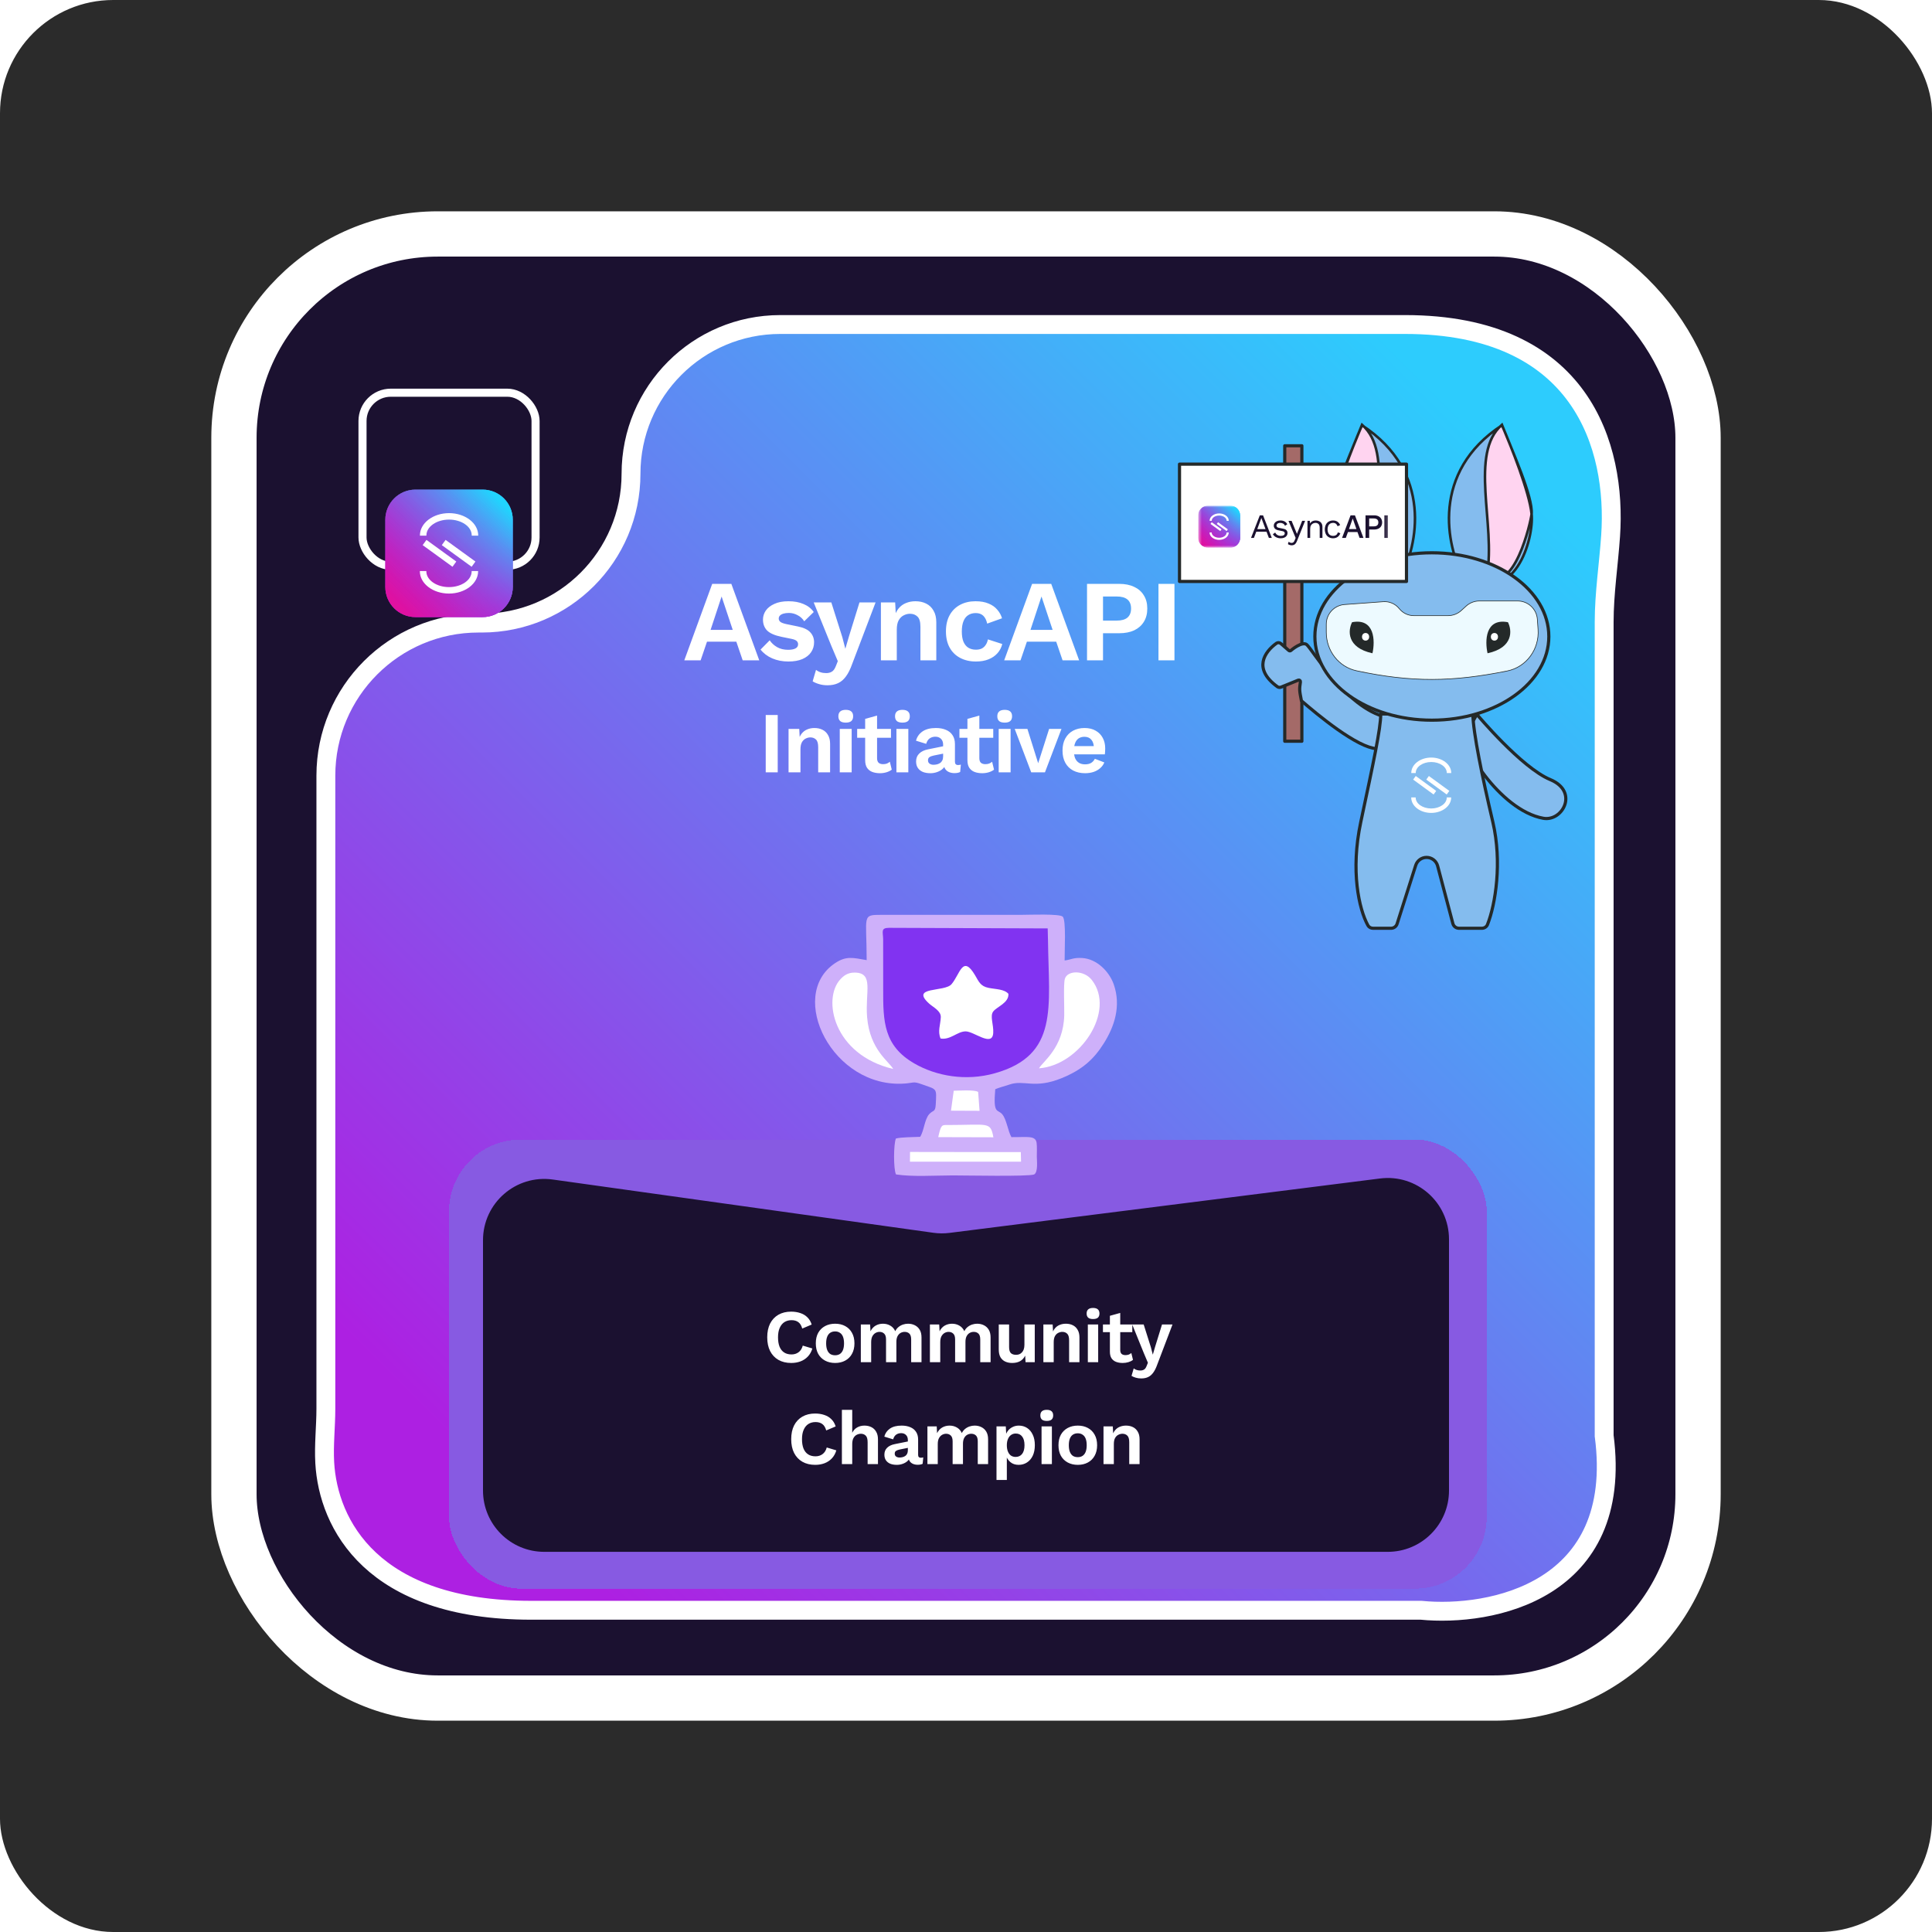 <svg width="512" height="512" viewBox="0 0 512 512" fill="none" xmlns="http://www.w3.org/2000/svg">
<rect width="512" height="512" rx="30" fill="#2B2B2B"/>
<path d="M158 411V405L163.5 408L158 411Z" stroke="black"/>
<path d="M157.573 405.067L157.5 411.067L152.037 408L157.573 405.067Z" stroke="black"/>
<path d="M157.927 411.005L158.074 405.007L163.499 408.14L157.927 411.005Z" stroke="black"/>
<rect x="62" y="62" width="388" height="388" rx="54" fill="#1B1130" stroke="white" stroke-width="12"/>
<path d="M140.779 426.737C98.526 426.737 86.981 403.853 86.061 387.657C85.79 382.875 86.358 378.083 86.358 373.294V205.56C86.358 183.229 104.46 165.127 126.791 165.127H127.661C149.511 165.127 167.224 147.414 167.224 125.563C167.224 103.713 184.937 86 206.787 86H372.339C419.251 86 428.444 118.479 426.829 142.005C426.305 149.63 425.12 157.223 425.12 164.866V380.488C430.54 421.831 395.032 428.547 376.601 426.737H140.779Z" fill="url(#paint0_linear_3854_401)" stroke="white" stroke-width="5"/>
<g filter="url(#filter0_d_3854_401)">
<rect x="119" y="277" width="275" height="119" rx="19" fill="#875AE2" shape-rendering="crispEdges"/>
<path d="M128 303.669C128 293.806 136.721 286.22 146.489 287.587L247.359 301.7C248.78 301.899 250.221 301.909 251.645 301.729L365.725 287.31C375.424 286.084 384 293.644 384 303.42V370.015C384 378.984 376.73 386.254 367.761 386.254H144.239C135.27 386.254 128 378.984 128 370.015V303.669Z" fill="#1B1130"/>
<path d="M215.284 332.36C215.031 333.213 214.631 333.927 214.084 334.5C213.538 335.073 212.891 335.5 212.144 335.78C211.398 336.06 210.578 336.2 209.684 336.2C208.378 336.2 207.244 335.927 206.284 335.38C205.338 334.833 204.604 334.053 204.084 333.04C203.578 332.027 203.324 330.813 203.324 329.4C203.324 327.987 203.578 326.773 204.084 325.76C204.604 324.747 205.338 323.967 206.284 323.42C207.244 322.873 208.364 322.6 209.644 322.6C210.551 322.6 211.371 322.727 212.104 322.98C212.838 323.22 213.458 323.593 213.964 324.1C214.484 324.607 214.864 325.247 215.104 326.02L212.604 327.08C212.378 326.28 212.031 325.713 211.564 325.38C211.098 325.033 210.498 324.86 209.764 324.86C209.044 324.86 208.411 325.033 207.864 325.38C207.331 325.727 206.918 326.24 206.624 326.92C206.331 327.587 206.184 328.413 206.184 329.4C206.184 330.373 206.318 331.2 206.584 331.88C206.864 332.56 207.271 333.073 207.804 333.42C208.338 333.767 208.991 333.94 209.764 333.94C210.484 333.94 211.104 333.747 211.624 333.36C212.158 332.973 212.531 332.387 212.744 331.6L215.284 332.36ZM221.317 325.8C222.33 325.8 223.217 326.007 223.977 326.42C224.75 326.833 225.35 327.427 225.777 328.2C226.217 328.973 226.437 329.907 226.437 331C226.437 332.08 226.217 333.013 225.777 333.8C225.35 334.573 224.75 335.167 223.977 335.58C223.217 335.993 222.33 336.2 221.317 336.2C220.317 336.2 219.43 335.993 218.657 335.58C217.883 335.167 217.277 334.573 216.837 333.8C216.41 333.013 216.197 332.08 216.197 331C216.197 329.907 216.41 328.973 216.837 328.2C217.277 327.427 217.883 326.833 218.657 326.42C219.43 326.007 220.317 325.8 221.317 325.8ZM221.317 327.84C220.81 327.84 220.377 327.96 220.017 328.2C219.67 328.427 219.403 328.773 219.217 329.24C219.03 329.707 218.937 330.293 218.937 331C218.937 331.707 219.03 332.293 219.217 332.76C219.403 333.227 219.67 333.58 220.017 333.82C220.377 334.047 220.81 334.16 221.317 334.16C221.81 334.16 222.23 334.047 222.577 333.82C222.937 333.58 223.21 333.227 223.397 332.76C223.583 332.293 223.677 331.707 223.677 331C223.677 330.293 223.583 329.707 223.397 329.24C223.21 328.773 222.937 328.427 222.577 328.2C222.23 327.96 221.81 327.84 221.317 327.84ZM228.129 336V326H230.589L230.689 327.8C231.023 327.133 231.476 326.633 232.049 326.3C232.636 325.967 233.283 325.8 233.989 325.8C234.709 325.8 235.356 325.967 235.929 326.3C236.516 326.633 236.956 327.127 237.249 327.78C237.463 327.34 237.749 326.973 238.109 326.68C238.469 326.387 238.869 326.167 239.309 326.02C239.749 325.873 240.196 325.8 240.649 325.8C241.303 325.8 241.896 325.933 242.429 326.2C242.976 326.467 243.409 326.867 243.729 327.4C244.049 327.933 244.209 328.613 244.209 329.44V336H241.469V329.98C241.469 329.247 241.309 328.727 240.989 328.42C240.669 328.113 240.256 327.96 239.749 327.96C239.349 327.96 238.976 328.06 238.629 328.26C238.296 328.46 238.029 328.76 237.829 329.16C237.643 329.547 237.549 330.033 237.549 330.62V336H234.809V329.98C234.809 329.247 234.643 328.727 234.309 328.42C233.989 328.113 233.576 327.96 233.069 327.96C232.723 327.96 232.376 328.053 232.029 328.24C231.696 328.427 231.416 328.72 231.189 329.12C230.976 329.52 230.869 330.047 230.869 330.7V336H228.129ZM246.436 336V326H248.896L248.996 327.8C249.329 327.133 249.782 326.633 250.356 326.3C250.942 325.967 251.589 325.8 252.296 325.8C253.016 325.8 253.662 325.967 254.236 326.3C254.822 326.633 255.262 327.127 255.556 327.78C255.769 327.34 256.056 326.973 256.416 326.68C256.776 326.387 257.176 326.167 257.616 326.02C258.056 325.873 258.502 325.8 258.956 325.8C259.609 325.8 260.202 325.933 260.736 326.2C261.282 326.467 261.716 326.867 262.036 327.4C262.356 327.933 262.516 328.613 262.516 329.44V336H259.776V329.98C259.776 329.247 259.616 328.727 259.296 328.42C258.976 328.113 258.562 327.96 258.056 327.96C257.656 327.96 257.282 328.06 256.936 328.26C256.602 328.46 256.336 328.76 256.136 329.16C255.949 329.547 255.856 330.033 255.856 330.62V336H253.116V329.98C253.116 329.247 252.949 328.727 252.616 328.42C252.296 328.113 251.882 327.96 251.376 327.96C251.029 327.96 250.682 328.053 250.336 328.24C250.002 328.427 249.722 328.72 249.496 329.12C249.282 329.52 249.176 330.047 249.176 330.7V336H246.436ZM268.222 336.2C267.555 336.2 266.955 336.08 266.422 335.84C265.889 335.6 265.462 335.22 265.142 334.7C264.835 334.167 264.682 333.48 264.682 332.64V326H267.422V331.98C267.422 332.753 267.582 333.293 267.902 333.6C268.222 333.893 268.682 334.04 269.282 334.04C269.562 334.04 269.835 333.993 270.102 333.9C270.369 333.793 270.602 333.633 270.802 333.42C271.015 333.207 271.182 332.933 271.302 332.6C271.422 332.253 271.482 331.847 271.482 331.38V326H274.222V336H271.782L271.682 334.26C271.349 334.927 270.889 335.42 270.302 335.74C269.729 336.047 269.035 336.2 268.222 336.2ZM276.505 336V326H278.965L279.125 329L278.785 328.68C278.945 328.027 279.199 327.487 279.545 327.06C279.892 326.633 280.312 326.32 280.805 326.12C281.312 325.907 281.865 325.8 282.465 325.8C283.159 325.8 283.772 325.933 284.305 326.2C284.852 326.467 285.279 326.873 285.585 327.42C285.905 327.953 286.065 328.627 286.065 329.44V336H283.325V330.22C283.325 329.367 283.159 328.78 282.825 328.46C282.492 328.127 282.059 327.96 281.525 327.96C281.152 327.96 280.785 328.053 280.425 328.24C280.079 328.413 279.792 328.7 279.565 329.1C279.352 329.5 279.245 330.033 279.245 330.7V336H276.505ZM289.668 324.56C289.095 324.56 288.668 324.44 288.388 324.2C288.108 323.947 287.968 323.58 287.968 323.1C287.968 322.607 288.108 322.24 288.388 322C288.668 321.747 289.095 321.62 289.668 321.62C290.241 321.62 290.668 321.747 290.948 322C291.228 322.24 291.368 322.607 291.368 323.1C291.368 323.58 291.228 323.947 290.948 324.2C290.668 324.44 290.241 324.56 289.668 324.56ZM291.028 326V336H288.288V326H291.028ZM296.873 322.94V332.74C296.873 333.22 296.993 333.573 297.233 333.8C297.486 334.013 297.826 334.12 298.253 334.12C298.586 334.12 298.879 334.073 299.133 333.98C299.386 333.873 299.613 333.733 299.813 333.56L300.253 335.38C299.933 335.633 299.533 335.833 299.053 335.98C298.573 336.127 298.066 336.2 297.533 336.2C296.866 336.2 296.273 336.1 295.753 335.9C295.246 335.7 294.846 335.38 294.553 334.94C294.273 334.5 294.133 333.913 294.133 333.18V323.7L296.873 322.94ZM300.073 326V328.04H292.293V326H300.073ZM310.726 326L306.686 336.62C306.366 337.527 306.006 338.247 305.606 338.78C305.22 339.313 304.766 339.7 304.246 339.94C303.74 340.18 303.133 340.3 302.426 340.3C301.906 340.3 301.426 340.233 300.986 340.1C300.56 339.98 300.186 339.82 299.866 339.62L300.446 337.64C300.7 337.84 300.966 337.98 301.246 338.06C301.526 338.153 301.846 338.2 302.206 338.2C302.58 338.2 302.9 338.12 303.166 337.96C303.446 337.8 303.68 337.48 303.866 337L304.206 336.14L303.106 333.54L300.046 326H303.086L304.986 332L305.506 334L306.126 331.88L307.946 326H310.726ZM221.638 359.36C221.384 360.213 220.984 360.927 220.438 361.5C219.891 362.073 219.244 362.5 218.498 362.78C217.751 363.06 216.931 363.2 216.038 363.2C214.731 363.2 213.598 362.927 212.638 362.38C211.691 361.833 210.958 361.053 210.438 360.04C209.931 359.027 209.678 357.813 209.678 356.4C209.678 354.987 209.931 353.773 210.438 352.76C210.958 351.747 211.691 350.967 212.638 350.42C213.598 349.873 214.718 349.6 215.998 349.6C216.904 349.6 217.724 349.727 218.458 349.98C219.191 350.22 219.811 350.593 220.318 351.1C220.838 351.607 221.218 352.247 221.458 353.02L218.958 354.08C218.731 353.28 218.384 352.713 217.918 352.38C217.451 352.033 216.851 351.86 216.118 351.86C215.398 351.86 214.764 352.033 214.218 352.38C213.684 352.727 213.271 353.24 212.978 353.92C212.684 354.587 212.538 355.413 212.538 356.4C212.538 357.373 212.671 358.2 212.938 358.88C213.218 359.56 213.624 360.073 214.158 360.42C214.691 360.767 215.344 360.94 216.118 360.94C216.838 360.94 217.458 360.747 217.978 360.36C218.511 359.973 218.884 359.387 219.098 358.6L221.638 359.36ZM223.11 363V348.62H225.85V354.7C226.17 354.06 226.61 353.587 227.17 353.28C227.73 352.96 228.363 352.8 229.07 352.8C229.763 352.8 230.377 352.933 230.91 353.2C231.457 353.467 231.883 353.873 232.19 354.42C232.51 354.953 232.67 355.627 232.67 356.44V363H229.93V357.24C229.93 356.373 229.763 355.78 229.43 355.46C229.097 355.127 228.67 354.96 228.15 354.96C227.763 354.96 227.39 355.053 227.03 355.24C226.683 355.413 226.397 355.707 226.17 356.12C225.957 356.52 225.85 357.053 225.85 357.72V363H223.11ZM240.593 356.62C240.593 356.047 240.426 355.6 240.093 355.28C239.773 354.96 239.346 354.8 238.813 354.8C238.319 354.8 237.886 354.927 237.513 355.18C237.139 355.433 236.866 355.853 236.693 356.44L234.353 355.72C234.579 354.84 235.073 354.133 235.833 353.6C236.606 353.067 237.639 352.8 238.933 352.8C239.813 352.8 240.579 352.94 241.233 353.22C241.886 353.487 242.393 353.893 242.753 354.44C243.126 354.987 243.313 355.673 243.313 356.5V360.56C243.313 361.067 243.553 361.32 244.033 361.32C244.259 361.32 244.473 361.287 244.673 361.22L244.513 362.92C244.166 363.093 243.733 363.18 243.213 363.18C242.746 363.18 242.326 363.1 241.953 362.94C241.579 362.78 241.286 362.54 241.073 362.22C240.859 361.887 240.753 361.473 240.753 360.98V360.9L241.233 360.82C241.153 361.327 240.933 361.76 240.573 362.12C240.213 362.467 239.773 362.733 239.253 362.92C238.746 363.107 238.219 363.2 237.673 363.2C236.993 363.2 236.406 363.1 235.913 362.9C235.419 362.687 235.039 362.38 234.773 361.98C234.506 361.58 234.373 361.087 234.373 360.5C234.373 359.753 234.613 359.147 235.093 358.68C235.573 358.2 236.259 357.873 237.153 357.7L240.913 356.94L240.893 358.64L238.493 359.12C238.039 359.213 237.693 359.34 237.453 359.5C237.226 359.647 237.113 359.893 237.113 360.24C237.113 360.573 237.233 360.827 237.473 361C237.726 361.173 238.026 361.26 238.373 361.26C238.653 361.26 238.926 361.227 239.193 361.16C239.459 361.093 239.699 360.987 239.913 360.84C240.126 360.693 240.293 360.493 240.413 360.24C240.533 359.987 240.593 359.68 240.593 359.32V356.62ZM245.777 363V353H248.237L248.337 354.8C248.67 354.133 249.124 353.633 249.697 353.3C250.284 352.967 250.93 352.8 251.637 352.8C252.357 352.8 253.004 352.967 253.577 353.3C254.164 353.633 254.604 354.127 254.897 354.78C255.11 354.34 255.397 353.973 255.757 353.68C256.117 353.387 256.517 353.167 256.957 353.02C257.397 352.873 257.844 352.8 258.297 352.8C258.95 352.8 259.544 352.933 260.077 353.2C260.624 353.467 261.057 353.867 261.377 354.4C261.697 354.933 261.857 355.613 261.857 356.44V363H259.117V356.98C259.117 356.247 258.957 355.727 258.637 355.42C258.317 355.113 257.904 354.96 257.397 354.96C256.997 354.96 256.624 355.06 256.277 355.26C255.944 355.46 255.677 355.76 255.477 356.16C255.29 356.547 255.197 357.033 255.197 357.62V363H252.457V356.98C252.457 356.247 252.29 355.727 251.957 355.42C251.637 355.113 251.224 354.96 250.717 354.96C250.37 354.96 250.024 355.053 249.677 355.24C249.344 355.427 249.064 355.72 248.837 356.12C248.624 356.52 248.517 357.047 248.517 357.7V363H245.777ZM264.083 367.2V353H266.543L266.723 356.18L266.383 355.82C266.503 355.233 266.723 354.713 267.043 354.26C267.377 353.807 267.797 353.453 268.303 353.2C268.81 352.933 269.377 352.8 270.003 352.8C270.817 352.8 271.543 353.007 272.183 353.42C272.823 353.833 273.323 354.427 273.683 355.2C274.057 355.96 274.243 356.887 274.243 357.98C274.243 359.073 274.057 360.013 273.683 360.8C273.31 361.573 272.797 362.167 272.143 362.58C271.503 362.993 270.77 363.2 269.943 363.2C269.063 363.2 268.33 362.953 267.743 362.46C267.17 361.967 266.777 361.347 266.563 360.6L266.823 360.18V367.2H264.083ZM269.143 361.1C269.877 361.1 270.45 360.84 270.863 360.32C271.29 359.787 271.503 359.013 271.503 358C271.503 356.987 271.297 356.22 270.883 355.7C270.483 355.167 269.917 354.9 269.183 354.9C268.717 354.9 268.303 355.027 267.943 355.28C267.597 355.52 267.323 355.873 267.123 356.34C266.923 356.793 266.823 357.347 266.823 358C266.823 358.64 266.917 359.193 267.103 359.66C267.29 360.127 267.557 360.487 267.903 360.74C268.263 360.98 268.677 361.1 269.143 361.1ZM277.402 351.56C276.829 351.56 276.402 351.44 276.122 351.2C275.842 350.947 275.702 350.58 275.702 350.1C275.702 349.607 275.842 349.24 276.122 349C276.402 348.747 276.829 348.62 277.402 348.62C277.976 348.62 278.402 348.747 278.682 349C278.962 349.24 279.102 349.607 279.102 350.1C279.102 350.58 278.962 350.947 278.682 351.2C278.402 351.44 277.976 351.56 277.402 351.56ZM278.762 353V363H276.022V353H278.762ZM285.627 352.8C286.64 352.8 287.527 353.007 288.287 353.42C289.06 353.833 289.66 354.427 290.087 355.2C290.527 355.973 290.747 356.907 290.747 358C290.747 359.08 290.527 360.013 290.087 360.8C289.66 361.573 289.06 362.167 288.287 362.58C287.527 362.993 286.64 363.2 285.627 363.2C284.627 363.2 283.74 362.993 282.967 362.58C282.194 362.167 281.587 361.573 281.147 360.8C280.72 360.013 280.507 359.08 280.507 358C280.507 356.907 280.72 355.973 281.147 355.2C281.587 354.427 282.194 353.833 282.967 353.42C283.74 353.007 284.627 352.8 285.627 352.8ZM285.627 354.84C285.12 354.84 284.687 354.96 284.327 355.2C283.98 355.427 283.714 355.773 283.527 356.24C283.34 356.707 283.247 357.293 283.247 358C283.247 358.707 283.34 359.293 283.527 359.76C283.714 360.227 283.98 360.58 284.327 360.82C284.687 361.047 285.12 361.16 285.627 361.16C286.12 361.16 286.54 361.047 286.887 360.82C287.247 360.58 287.52 360.227 287.707 359.76C287.894 359.293 287.987 358.707 287.987 358C287.987 357.293 287.894 356.707 287.707 356.24C287.52 355.773 287.247 355.427 286.887 355.2C286.54 354.96 286.12 354.84 285.627 354.84ZM292.44 363V353H294.9L295.06 356L294.72 355.68C294.88 355.027 295.133 354.487 295.48 354.06C295.826 353.633 296.246 353.32 296.74 353.12C297.246 352.907 297.8 352.8 298.4 352.8C299.093 352.8 299.706 352.933 300.24 353.2C300.786 353.467 301.213 353.873 301.52 354.42C301.84 354.953 302 355.627 302 356.44V363H299.26V357.22C299.26 356.367 299.093 355.78 298.76 355.46C298.426 355.127 297.993 354.96 297.46 354.96C297.086 354.96 296.72 355.053 296.36 355.24C296.013 355.413 295.726 355.7 295.5 356.1C295.286 356.5 295.18 357.033 295.18 357.7V363H292.44Z" fill="white"/>
</g>
<rect x="96.07" y="104.07" width="45.86" height="45.86" rx="7.491" stroke="white" stroke-width="2.14"/>
<g filter="url(#filter1_d_3854_401)">
<path d="M127.9 110.111H110.1C105.688 110.111 102.111 113.688 102.111 118.1V135.9C102.111 140.312 105.688 143.889 110.1 143.889H127.9C132.312 143.889 135.889 140.312 135.889 135.9V118.1C135.889 113.688 132.312 110.111 127.9 110.111Z" fill="url(#paint1_linear_3854_401)"/>
<path d="M127.9 110.111H110.1C105.688 110.111 102.111 113.688 102.111 118.1V135.9C102.111 140.312 105.688 143.889 110.1 143.889H127.9C132.312 143.889 135.889 140.312 135.889 135.9V118.1C135.889 113.688 132.312 110.111 127.9 110.111Z" fill="url(#paint2_linear_3854_401)"/>
<path d="M127.9 110.111H110.1C105.688 110.111 102.111 113.688 102.111 118.1V135.9C102.111 140.312 105.688 143.889 110.1 143.889H127.9C132.312 143.889 135.889 140.312 135.889 135.9V118.1C135.889 113.688 132.312 110.111 127.9 110.111Z" fill="url(#paint3_linear_3854_401)"/>
<path d="M127.9 110.111H110.1C105.688 110.111 102.111 113.688 102.111 118.1V135.9C102.111 140.312 105.688 143.889 110.1 143.889H127.9C132.312 143.889 135.889 140.312 135.889 135.9V118.1C135.889 113.688 132.312 110.111 127.9 110.111Z" fill="url(#paint4_linear_3854_401)"/>
<path d="M113.016 123.432L112.011 124.818L119.862 130.516L119.916 130.556L120.922 129.17L113.07 123.471L113.016 123.432Z" fill="white"/>
<path d="M118.141 123.471L118.087 123.432L117.082 124.818L124.934 130.516L124.988 130.556L125.993 129.17L118.141 123.471Z" fill="white"/>
<path d="M119.004 116.341C114.747 116.341 111.285 118.987 111.285 122.238V122.305H113.001V122.238C113.001 119.931 115.698 118.053 119.009 118.053C122.319 118.053 125.016 119.931 125.016 122.238V122.305H126.733V122.238C126.723 118.987 123.261 116.341 119.004 116.341Z" fill="white"/>
<path d="M124.999 131.758C124.999 134.066 122.302 135.944 118.989 135.944C115.676 135.944 112.982 134.066 112.982 131.758V131.692H111.265V131.758C111.265 135.01 114.728 137.656 118.984 137.656C123.241 137.656 126.704 135.01 126.704 131.758V131.692H124.987L124.999 131.758Z" fill="white"/>
</g>
<rect x="340.471" y="118.133" width="4.537" height="78.3" fill="#A46A68" stroke="#242929" stroke-width="0.84" stroke-linejoin="round"/>
<path d="M408.994 216.854C397.256 214.754 386.213 196.306 388.559 194.165L391.393 189.328C391.393 189.328 403.201 203.442 410.829 206.599C418.458 209.757 414.122 217.771 408.994 216.854Z" fill="#84BCEE" stroke="#242929" stroke-width="0.84" stroke-linejoin="round"/>
<path d="M342.11 172.383L342.111 172.382L342.116 172.377L342.14 172.356C342.162 172.338 342.194 172.31 342.236 172.275C342.32 172.205 342.443 172.105 342.596 171.988C342.902 171.754 343.323 171.457 343.788 171.197C344.256 170.934 344.747 170.722 345.197 170.639C345.645 170.557 346.002 170.611 346.271 170.81C346.328 170.853 346.432 170.955 346.592 171.144C346.745 171.325 346.931 171.562 347.149 171.851C347.446 172.245 347.794 172.723 348.193 173.27C348.381 173.529 348.581 173.803 348.792 174.09C350.102 175.879 351.822 178.174 353.843 180.47C355.863 182.765 358.192 185.07 360.724 186.877C363.088 188.562 365.648 189.828 368.315 190.227L364.747 198.399C363.55 198.326 362.018 197.783 360.292 196.91C358.446 195.977 356.429 194.692 354.449 193.296C350.563 190.557 346.851 187.411 344.89 185.709C344.612 184.279 344.476 183.557 344.44 182.938C344.404 182.312 344.469 181.785 344.622 180.697C344.643 180.549 344.583 180.4 344.465 180.308C344.346 180.215 344.188 180.193 344.048 180.249L339.515 182.091C339.178 182.228 338.799 182.186 338.519 181.982C335.155 179.536 334.402 177.217 334.756 175.299C335.12 173.326 336.677 171.616 338.268 170.479C338.618 170.229 339.114 170.264 339.474 170.577L341.555 172.386C341.714 172.525 341.952 172.524 342.11 172.383Z" fill="#84BCEE" stroke="#242929" stroke-width="0.84" stroke-linejoin="round"/>
<path d="M360.615 217.876C364.012 201.893 365.889 193.169 365.917 189.207H390.321C390.405 194.227 392.829 205.926 395.623 217.876C398.103 228.487 396.323 239.689 394.194 245.027C393.954 245.629 393.358 246 392.71 246H386.65C385.887 246 385.22 245.487 385.025 244.75L380.987 229.474C380.636 228.146 379.434 227.221 378.06 227.221C376.742 227.221 375.575 228.074 375.176 229.33L370.244 244.829C370.023 245.527 369.375 246 368.643 246H363.87C363.308 246 362.778 245.724 362.507 245.232C360.131 240.914 357.87 230.789 360.615 217.876Z" fill="#84BCEE" stroke="#242929" stroke-width="0.84" stroke-linejoin="round"/>
<path d="M398.044 112.7C379.092 125.125 383.335 144.732 387.826 152.983C401.412 161.015 406.546 142.798 405.889 136.206C405.317 130.461 400.421 118.142 398.044 112.7Z" fill="#84BCEE"/>
<path d="M398.02 112.572C389.289 120.105 396.424 139.223 394.072 152.248C401.153 157.938 405.693 138.365 405.889 136.206C406.294 131.737 400.799 119.533 398.02 112.572Z" fill="#FFD4F0"/>
<path d="M405.889 136.206C406.546 142.798 401.412 161.015 387.826 152.983C383.335 144.732 379.092 125.125 398.044 112.7C400.421 118.142 405.317 130.461 405.889 136.206ZM405.889 136.206C405.693 138.365 401.153 157.938 394.072 152.248C396.424 139.223 389.289 120.105 398.02 112.572C400.799 119.533 406.294 131.737 405.889 136.206Z" stroke="#242929" stroke-width="0.681"/>
<path d="M360.935 112.7C379.888 125.125 375.644 144.732 371.153 152.983C357.568 161.015 352.434 142.798 353.091 136.206C353.663 130.461 358.559 118.142 360.935 112.7Z" fill="#84BCEE"/>
<path d="M360.96 112.572C369.69 120.105 362.556 139.223 364.908 152.248C357.827 157.938 353.286 138.365 353.091 136.206C352.686 131.737 358.181 119.533 360.96 112.572Z" fill="#FFD4F0"/>
<path d="M353.091 136.206C352.434 142.798 357.568 161.015 371.153 152.983C375.644 144.732 379.888 125.125 360.935 112.7C358.559 118.142 353.663 130.461 353.091 136.206ZM353.091 136.206C353.286 138.365 357.827 157.938 364.908 152.248C362.556 139.223 369.69 120.105 360.96 112.572C358.181 119.533 352.686 131.737 353.091 136.206Z" stroke="#242929" stroke-width="0.681"/>
<ellipse cx="379.456" cy="168.674" rx="31.001" ry="22.18" fill="#84BCEE" stroke="#242929" stroke-width="0.84"/>
<path d="M351.479 165.419C351.479 162.681 353.593 160.407 356.324 160.207L366.594 159.455C368.221 159.336 369.802 160.025 370.822 161.299C371.762 162.473 373.184 163.156 374.688 163.156H383.732C385.036 163.156 386.292 162.669 387.255 161.79L388.526 160.63C389.489 159.752 390.745 159.264 392.049 159.264H402.204C404.95 159.264 407.228 161.39 407.417 164.13L407.604 166.83C407.965 172.035 404.527 176.791 399.412 177.819C384.906 180.735 374.153 180.887 359.51 177.766C354.75 176.752 351.479 172.448 351.479 167.581V165.419Z" fill="#EDFAFF" stroke="#242929" stroke-width="0.168"/>
<path d="M394.217 173.124C393.496 169.899 393.568 163.739 399.621 164.894C400.702 167.011 401.135 171.622 394.217 173.124Z" fill="#242929"/>
<ellipse cx="396.038" cy="168.761" rx="0.946" ry="1.011" fill="white"/>
<path d="M363.718 173.124C364.438 169.899 364.366 163.739 358.313 164.894C357.232 167.011 356.8 171.622 363.718 173.124Z" fill="#242929"/>
<ellipse cx="0.946" cy="1.011" rx="0.946" ry="1.011" transform="matrix(-1 0 0 1 362.84 167.75)" fill="white"/>
<rect x="312.58" y="123.006" width="60.153" height="31.085" fill="white" stroke="#242929" stroke-width="0.84" stroke-linejoin="round"/>
<path d="M375.188 205.646L374.5 206.6L379.88 210.524L379.917 210.551L380.606 209.597L375.225 205.671L375.188 205.646Z" fill="white"/>
<path d="M378.704 205.671L378.669 205.646L377.978 206.6L383.358 210.524L383.395 210.551L384.084 209.597L378.704 205.671Z" fill="white"/>
<path d="M379.295 200.762C376.378 200.762 374.006 202.584 374.006 204.823V204.869H375.182V204.823C375.182 203.234 377.03 201.941 379.3 201.941C381.57 201.941 383.417 203.234 383.417 204.823V204.869H384.593V204.823C384.585 202.584 382.212 200.762 379.295 200.762Z" fill="white"/>
<path d="M383.402 211.376C383.402 212.965 381.554 214.258 379.286 214.258C377.017 214.258 375.169 212.965 375.169 211.376V211.33H373.993V211.376C373.993 213.615 376.365 215.429 379.282 215.429C382.199 215.429 384.572 213.607 384.572 211.376V211.33H383.395L383.402 211.376Z" fill="white"/>
<g clip-path="url(#clip0_3854_401)">
<mask id="mask0_3854_401" style="mask-type:luminance" maskUnits="userSpaceOnUse" x="317" y="134" width="51" height="12">
<path d="M367.84 134.012H317.537V145.122H367.84V134.012Z" fill="white"/>
</mask>
<g mask="url(#mask0_3854_401)">
<path d="M337.042 142.56H336.271L335.637 140.9H332.929L332.294 142.56H331.532L333.863 136.574H334.724L337.042 142.56ZM333.188 140.221H335.374L334.276 137.273L333.188 140.221Z" fill="#1B1130"/>
<path d="M339.398 142.651C338.975 142.655 338.557 142.558 338.178 142.37C337.819 142.195 337.521 141.917 337.321 141.571L337.938 141.127C338.064 141.398 338.267 141.625 338.523 141.78C338.804 141.944 339.126 142.025 339.452 142.015C339.774 142.015 340.024 141.954 340.205 141.83C340.274 141.788 340.333 141.733 340.378 141.667C340.424 141.601 340.455 141.526 340.469 141.447C340.483 141.368 340.48 141.286 340.461 141.209C340.441 141.131 340.405 141.058 340.355 140.995C340.273 140.888 340.117 140.81 339.888 140.764L338.799 140.535C338.357 140.444 338.042 140.293 337.852 140.081C337.659 139.865 337.557 139.582 337.565 139.293C337.564 139.049 337.639 138.811 337.779 138.612C337.934 138.396 338.144 138.225 338.386 138.118C338.679 137.988 338.997 137.924 339.316 137.932C339.711 137.92 340.102 138.011 340.45 138.196C340.753 138.365 340.994 138.625 341.14 138.939L340.532 139.343C340.443 139.093 340.265 138.885 340.033 138.758C339.813 138.636 339.567 138.572 339.316 138.572C339.126 138.567 338.937 138.598 338.758 138.662C338.62 138.712 338.498 138.798 338.405 138.912C338.323 139.016 338.28 139.145 338.282 139.277C338.285 139.41 338.333 139.537 338.419 139.638C338.509 139.75 338.678 139.83 338.926 139.88L340.06 140.116C340.484 140.2 340.779 140.339 340.947 140.533C341.117 140.729 341.208 140.981 341.201 141.24C341.206 141.508 341.127 141.769 340.975 141.989C340.815 142.211 340.594 142.382 340.34 142.483C340.04 142.601 339.72 142.658 339.398 142.651Z" fill="#1B1130"/>
<path d="M345.088 138.025H345.868L343.737 143.322C343.646 143.573 343.519 143.81 343.36 144.024C343.241 144.183 343.086 144.311 342.907 144.396C342.725 144.475 342.529 144.514 342.331 144.51C342.139 144.512 341.949 144.483 341.766 144.424C341.603 144.371 341.448 144.293 341.308 144.192L341.508 143.557C341.62 143.661 341.751 143.744 341.893 143.799C342.021 143.851 342.158 143.878 342.296 143.88C342.456 143.879 342.611 143.828 342.741 143.735C342.879 143.638 343.006 143.442 343.121 143.145L343.357 142.556L342.904 141.477L341.462 138.029H342.285L343.7 141.485L345.088 138.025Z" fill="#1B1130"/>
<path d="M346.491 142.559V138.024H347.124L347.187 139.041L347.069 138.941C347.153 138.718 347.286 138.518 347.46 138.356C347.622 138.208 347.814 138.098 348.024 138.033C348.24 137.967 348.465 137.934 348.691 137.934C348.997 137.93 349.3 137.993 349.578 138.12C349.842 138.241 350.064 138.437 350.218 138.684C350.379 138.938 350.46 139.261 350.46 139.652V142.555H349.734V139.911C349.734 139.409 349.626 139.06 349.411 138.862C349.195 138.665 348.91 138.56 348.618 138.568C348.391 138.57 348.168 138.623 347.964 138.722C347.74 138.832 347.552 139.006 347.425 139.221C347.283 139.451 347.212 139.76 347.212 140.146V142.559L346.491 142.559Z" fill="#1B1130"/>
<path d="M353.283 137.934C353.567 137.929 353.848 137.978 354.113 138.079C354.347 138.173 354.559 138.315 354.734 138.496C354.914 138.684 355.058 138.903 355.16 139.142L354.471 139.464C354.394 139.203 354.241 138.972 354.032 138.798C353.81 138.636 353.539 138.554 353.265 138.567C352.991 138.559 352.72 138.63 352.485 138.771C352.263 138.912 352.088 139.118 351.986 139.36C351.756 139.957 351.756 140.618 351.986 141.215C352.087 141.459 352.262 141.667 352.485 141.809C352.72 141.95 352.991 142.021 353.265 142.013C353.474 142.018 353.682 141.981 353.877 141.904C354.043 141.836 354.19 141.727 354.304 141.587C354.42 141.438 354.499 141.264 354.535 141.079L355.206 141.314C355.112 141.578 354.969 141.821 354.784 142.031C354.606 142.231 354.386 142.387 354.139 142.49C353.867 142.6 353.576 142.655 353.282 142.651C352.886 142.657 352.495 142.56 352.148 142.369C351.814 142.181 351.543 141.899 351.369 141.557C351.183 141.161 351.087 140.729 351.087 140.292C351.087 139.855 351.183 139.423 351.369 139.027C351.543 138.686 351.815 138.403 352.148 138.215C352.496 138.024 352.887 137.927 353.283 137.934Z" fill="#1B1130"/>
<path d="M361.333 142.56H360.308L359.737 140.992H357.225L356.653 142.56H355.655L357.914 136.574H359.075L361.333 142.56ZM357.497 140.202H359.464L358.484 137.409L357.497 140.202Z" fill="#1B1130"/>
<path d="M364.179 136.574C364.562 136.564 364.942 136.641 365.291 136.8C365.589 136.942 365.841 137.166 366.017 137.445C366.189 137.752 366.28 138.098 366.28 138.45C366.28 138.802 366.189 139.148 366.017 139.454C365.841 139.734 365.589 139.958 365.291 140.1C364.942 140.259 364.562 140.337 364.179 140.327H362.846V142.558H361.878V136.574H364.179ZM364.025 139.494C364.456 139.494 364.771 139.405 364.973 139.226C365.175 139.048 365.276 138.789 365.277 138.451C365.277 138.107 365.176 137.845 364.973 137.666C364.77 137.487 364.454 137.398 364.025 137.399H362.846V139.496L364.025 139.494Z" fill="#1B1130"/>
<path d="M367.84 136.574V142.56H366.872V136.574H367.84Z" fill="#1B1130"/>
<path d="M326.019 134.012H320.165C318.714 134.012 317.537 135.189 317.537 136.64V142.494C317.537 143.946 318.714 145.122 320.165 145.122H326.019C327.471 145.122 328.647 143.946 328.647 142.494V136.64C328.647 135.189 327.471 134.012 326.019 134.012Z" fill="url(#paint5_linear_3854_401)"/>
<path d="M326.019 134.012H320.165C318.714 134.012 317.537 135.189 317.537 136.64V142.494C317.537 143.946 318.714 145.122 320.165 145.122H326.019C327.471 145.122 328.647 143.946 328.647 142.494V136.64C328.647 135.189 327.471 134.012 326.019 134.012Z" fill="url(#paint6_linear_3854_401)"/>
<path d="M326.019 134.012H320.165C318.714 134.012 317.537 135.189 317.537 136.64V142.494C317.537 143.946 318.714 145.122 320.165 145.122H326.019C327.471 145.122 328.647 143.946 328.647 142.494V136.64C328.647 135.189 327.471 134.012 326.019 134.012Z" fill="url(#paint7_linear_3854_401)"/>
<path d="M326.019 134.012H320.165C318.714 134.012 317.537 135.189 317.537 136.64V142.494C317.537 143.946 318.714 145.122 320.165 145.122H326.019C327.471 145.122 328.647 143.946 328.647 142.494V136.64C328.647 135.189 327.471 134.012 326.019 134.012Z" fill="url(#paint8_linear_3854_401)"/>
<path d="M321.123 138.394L320.793 138.85L323.375 140.724L323.393 140.737L323.724 140.281L321.141 138.407L321.123 138.394Z" fill="white"/>
<path d="M322.811 138.407L322.793 138.394L322.463 138.85L325.045 140.724L325.063 140.737L325.394 140.281L322.811 138.407Z" fill="white"/>
<path d="M323.094 136.061C321.694 136.061 320.555 136.932 320.555 138.001V138.023H321.119V138.001C321.119 137.242 322.006 136.624 323.095 136.624C324.184 136.624 325.071 137.242 325.071 138.001V138.023H325.636V138.001C325.633 136.932 324.494 136.061 323.094 136.061Z" fill="white"/>
<path d="M325.066 141.132C325.066 141.891 324.179 142.509 323.089 142.509C322 142.509 321.113 141.891 321.113 141.132V141.11H320.549V141.132C320.549 142.202 321.688 143.072 323.088 143.072C324.488 143.072 325.627 142.202 325.627 141.132V141.11H325.062L325.066 141.132Z" fill="white"/>
</g>
</g>
<path d="M201.214 175H196.822L195.133 170.055H187.362L185.673 175H181.343L188.744 154.729H193.812L201.214 175ZM188.314 166.922H194.181L191.232 158.077L188.314 166.922ZM208.922 175.307C207.366 175.307 205.943 175.031 204.653 174.478C203.383 173.925 202.349 173.147 201.551 172.144L203.977 169.687C204.469 170.424 205.124 171.028 205.943 171.499C206.762 171.97 207.734 172.205 208.861 172.205C209.659 172.205 210.294 172.092 210.765 171.867C211.256 171.622 211.502 171.243 211.502 170.731C211.502 170.403 211.389 170.127 211.164 169.902C210.939 169.656 210.488 169.461 209.813 169.318L207.11 168.765C205.329 168.397 204.059 167.844 203.302 167.107C202.564 166.349 202.196 165.377 202.196 164.189C202.196 163.349 202.442 162.561 202.933 161.824C203.445 161.087 204.202 160.493 205.206 160.043C206.209 159.572 207.458 159.336 208.953 159.336C210.488 159.336 211.819 159.582 212.945 160.073C214.092 160.544 214.993 161.251 215.648 162.193L213.13 164.65C212.679 163.933 212.085 163.39 211.348 163.022C210.632 162.633 209.874 162.438 209.076 162.438C208.502 162.438 208.011 162.5 207.601 162.623C207.192 162.745 206.885 162.919 206.68 163.145C206.475 163.349 206.373 163.616 206.373 163.943C206.373 164.271 206.516 164.558 206.803 164.803C207.089 165.028 207.612 165.223 208.369 165.387L211.502 166.032C213.017 166.339 214.102 166.861 214.758 167.598C215.413 168.315 215.74 169.185 215.74 170.209C215.74 171.192 215.474 172.072 214.942 172.85C214.43 173.608 213.662 174.212 212.638 174.662C211.635 175.092 210.396 175.307 208.922 175.307ZM232.04 159.643L225.836 175.952C225.344 177.344 224.791 178.45 224.177 179.269C223.583 180.088 222.887 180.682 222.089 181.05C221.311 181.419 220.379 181.603 219.294 181.603C218.495 181.603 217.758 181.501 217.082 181.296C216.427 181.112 215.854 180.866 215.362 180.559L216.253 177.518C216.642 177.826 217.052 178.041 217.482 178.163C217.912 178.307 218.403 178.378 218.956 178.378C219.529 178.378 220.021 178.256 220.43 178.01C220.86 177.764 221.218 177.273 221.505 176.536L222.027 175.215L220.338 171.222L215.639 159.643H220.307L223.225 168.857L224.024 171.929L224.976 168.673L227.771 159.643H232.04ZM233.449 175V159.643H237.227L237.473 164.25L236.951 163.759C237.196 162.756 237.585 161.926 238.118 161.271C238.65 160.616 239.295 160.135 240.053 159.828C240.831 159.5 241.68 159.336 242.602 159.336C243.667 159.336 244.608 159.541 245.427 159.951C246.267 160.36 246.922 160.985 247.393 161.824C247.885 162.643 248.13 163.677 248.13 164.926V175H243.923V166.124C243.923 164.813 243.667 163.913 243.155 163.421C242.643 162.909 241.977 162.653 241.158 162.653C240.585 162.653 240.022 162.797 239.469 163.083C238.937 163.349 238.497 163.79 238.148 164.404C237.821 165.018 237.657 165.837 237.657 166.861V175H233.449ZM258.516 159.336C259.887 159.336 261.044 159.541 261.986 159.951C262.949 160.34 263.716 160.882 264.29 161.578C264.883 162.254 265.303 163.012 265.549 163.851L261.618 165.264C261.413 164.343 261.065 163.646 260.573 163.175C260.082 162.705 259.417 162.469 258.577 162.469C257.799 162.469 257.134 162.653 256.581 163.022C256.028 163.37 255.608 163.913 255.321 164.65C255.035 165.366 254.891 166.267 254.891 167.352C254.891 168.438 255.035 169.339 255.321 170.055C255.629 170.772 256.059 171.304 256.611 171.652C257.185 172 257.85 172.174 258.608 172.174C259.222 172.174 259.744 172.072 260.174 171.867C260.604 171.642 260.952 171.325 261.218 170.915C261.505 170.506 261.7 170.014 261.802 169.441L265.61 170.669C265.385 171.591 264.965 172.4 264.351 173.096C263.737 173.792 262.949 174.335 261.986 174.724C261.024 175.113 259.908 175.307 258.638 175.307C257.062 175.307 255.67 174.99 254.461 174.355C253.253 173.72 252.322 172.809 251.667 171.622C251.011 170.434 250.684 169.001 250.684 167.322C250.684 165.643 251.011 164.209 251.667 163.022C252.322 161.834 253.243 160.923 254.431 160.288C255.618 159.654 256.98 159.336 258.516 159.336ZM285.987 175H281.595L279.906 170.055H272.135L270.446 175H266.116L273.518 154.729H278.585L285.987 175ZM273.088 166.922H278.954L276.005 158.077L273.088 166.922ZM296.58 154.729C298.136 154.729 299.467 154.996 300.573 155.528C301.678 156.04 302.528 156.787 303.122 157.77C303.736 158.732 304.043 159.899 304.043 161.271C304.043 162.643 303.736 163.82 303.122 164.803C302.528 165.766 301.678 166.513 300.573 167.045C299.467 167.557 298.136 167.813 296.58 167.813H292.311V175H288.072V154.729H296.58ZM295.935 164.465C297.204 164.465 298.157 164.199 298.791 163.667C299.426 163.114 299.743 162.315 299.743 161.271C299.743 160.207 299.426 159.408 298.791 158.876C298.157 158.343 297.204 158.077 295.935 158.077H292.311V164.465H295.935ZM311.245 154.729V175H307.007V154.729H311.245Z" fill="white"/>
<path d="M206.103 189.475V204.678H202.924V189.475H206.103ZM208.974 204.678V193.161H211.807L211.992 196.616L211.6 196.247C211.784 195.495 212.076 194.873 212.475 194.382C212.875 193.89 213.358 193.529 213.927 193.299C214.51 193.053 215.147 192.93 215.838 192.93C216.637 192.93 217.343 193.084 217.958 193.391C218.587 193.698 219.079 194.167 219.432 194.796C219.8 195.411 219.985 196.186 219.985 197.123V204.678H216.829V198.021C216.829 197.038 216.637 196.363 216.253 195.994C215.869 195.61 215.37 195.418 214.756 195.418C214.326 195.418 213.904 195.526 213.489 195.741C213.09 195.94 212.759 196.271 212.498 196.731C212.253 197.192 212.13 197.806 212.13 198.574V204.678H208.974ZM224.134 191.502C223.474 191.502 222.982 191.364 222.66 191.088C222.338 190.796 222.176 190.374 222.176 189.821C222.176 189.253 222.338 188.83 222.66 188.554C222.982 188.262 223.474 188.116 224.134 188.116C224.795 188.116 225.286 188.262 225.608 188.554C225.931 188.83 226.092 189.253 226.092 189.821C226.092 190.374 225.931 190.796 225.608 191.088C225.286 191.364 224.795 191.502 224.134 191.502ZM225.701 193.161V204.678H222.545V193.161H225.701ZM232.432 189.636V200.924C232.432 201.476 232.57 201.883 232.847 202.144C233.138 202.39 233.53 202.513 234.021 202.513C234.405 202.513 234.743 202.459 235.035 202.352C235.327 202.229 235.588 202.068 235.818 201.868L236.325 203.964C235.956 204.256 235.496 204.486 234.943 204.655C234.39 204.824 233.806 204.909 233.192 204.909C232.424 204.909 231.741 204.793 231.142 204.563C230.558 204.333 230.098 203.964 229.76 203.457C229.437 202.951 229.276 202.275 229.276 201.43V190.512L232.432 189.636ZM236.118 193.161V195.51H227.157V193.161H236.118ZM239.151 191.502C238.491 191.502 237.999 191.364 237.677 191.088C237.354 190.796 237.193 190.374 237.193 189.821C237.193 189.253 237.354 188.83 237.677 188.554C237.999 188.262 238.491 188.116 239.151 188.116C239.811 188.116 240.303 188.262 240.625 188.554C240.948 188.83 241.109 189.253 241.109 189.821C241.109 190.374 240.948 190.796 240.625 191.088C240.303 191.364 239.811 191.502 239.151 191.502ZM240.717 193.161V204.678H237.562V193.161H240.717ZM249.937 197.33C249.937 196.67 249.745 196.155 249.361 195.787C248.992 195.418 248.501 195.234 247.886 195.234C247.318 195.234 246.819 195.38 246.389 195.672C245.959 195.963 245.644 196.447 245.445 197.123L242.75 196.294C243.011 195.28 243.579 194.466 244.454 193.852C245.345 193.238 246.535 192.93 248.025 192.93C249.038 192.93 249.921 193.092 250.674 193.414C251.426 193.721 252.01 194.19 252.424 194.819C252.854 195.449 253.069 196.24 253.069 197.192V201.868C253.069 202.452 253.346 202.743 253.898 202.743C254.16 202.743 254.405 202.705 254.636 202.628L254.451 204.586C254.052 204.786 253.553 204.886 252.954 204.886C252.417 204.886 251.933 204.793 251.503 204.609C251.073 204.425 250.735 204.148 250.489 203.78C250.244 203.396 250.121 202.92 250.121 202.352V202.26L250.674 202.167C250.581 202.751 250.328 203.25 249.913 203.665C249.499 204.064 248.992 204.371 248.393 204.586C247.81 204.801 247.203 204.909 246.573 204.909C245.79 204.909 245.115 204.793 244.546 204.563C243.978 204.317 243.54 203.964 243.233 203.503C242.926 203.043 242.773 202.475 242.773 201.799C242.773 200.939 243.049 200.24 243.602 199.703C244.155 199.15 244.946 198.774 245.975 198.574L250.305 197.699L250.282 199.657L247.518 200.209C246.996 200.317 246.596 200.463 246.32 200.647C246.059 200.816 245.928 201.1 245.928 201.499C245.928 201.883 246.067 202.175 246.343 202.375C246.635 202.574 246.98 202.674 247.38 202.674C247.702 202.674 248.017 202.636 248.324 202.559C248.631 202.482 248.908 202.359 249.153 202.19C249.399 202.022 249.591 201.791 249.729 201.499C249.867 201.208 249.937 200.854 249.937 200.44V197.33ZM259.535 189.636V200.924C259.535 201.476 259.673 201.883 259.949 202.144C260.241 202.39 260.633 202.513 261.124 202.513C261.508 202.513 261.846 202.459 262.138 202.352C262.43 202.229 262.691 202.068 262.921 201.868L263.428 203.964C263.059 204.256 262.598 204.486 262.046 204.655C261.493 204.824 260.909 204.909 260.295 204.909C259.527 204.909 258.844 204.793 258.245 204.563C257.661 204.333 257.201 203.964 256.863 203.457C256.54 202.951 256.379 202.275 256.379 201.43V190.512L259.535 189.636ZM263.22 193.161V195.51H254.26V193.161H263.22ZM266.254 191.502C265.593 191.502 265.102 191.364 264.78 191.088C264.457 190.796 264.296 190.374 264.296 189.821C264.296 189.253 264.457 188.83 264.78 188.554C265.102 188.262 265.593 188.116 266.254 188.116C266.914 188.116 267.406 188.262 267.728 188.554C268.051 188.83 268.212 189.253 268.212 189.821C268.212 190.374 268.051 190.796 267.728 191.088C267.406 191.364 266.914 191.502 266.254 191.502ZM267.82 193.161V204.678H264.664V193.161H267.82ZM278.03 193.161H281.301L276.924 204.678H273.285L268.908 193.161H272.271L275.127 202.26L278.03 193.161ZM287.567 204.909C286.354 204.909 285.294 204.671 284.388 204.194C283.498 203.718 282.807 203.035 282.315 202.144C281.824 201.254 281.578 200.179 281.578 198.92C281.578 197.66 281.824 196.585 282.315 195.695C282.807 194.804 283.49 194.121 284.365 193.645C285.256 193.168 286.27 192.93 287.406 192.93C288.573 192.93 289.564 193.168 290.377 193.645C291.191 194.105 291.813 194.743 292.243 195.556C292.673 196.355 292.888 197.269 292.888 198.298C292.888 198.605 292.881 198.896 292.865 199.173C292.85 199.449 292.827 199.695 292.796 199.91H283.605V197.722H291.414L289.894 198.275C289.894 197.307 289.671 196.562 289.226 196.04C288.796 195.518 288.181 195.257 287.383 195.257C286.799 195.257 286.293 195.395 285.863 195.672C285.448 195.948 285.133 196.363 284.918 196.915C284.703 197.453 284.596 198.136 284.596 198.966C284.596 199.779 284.711 200.455 284.941 200.993C285.187 201.515 285.525 201.906 285.955 202.167C286.4 202.428 286.93 202.559 287.544 202.559C288.22 202.559 288.765 202.428 289.18 202.167C289.594 201.906 289.917 201.545 290.147 201.085L292.658 202.052C292.412 202.651 292.036 203.166 291.529 203.596C291.038 204.026 290.447 204.356 289.755 204.586C289.08 204.801 288.35 204.909 287.567 204.909Z" fill="white"/>
<path fill-rule="evenodd" clip-rule="evenodd" d="M229.676 254.446C226.006 253.794 224.217 253.27 221.229 255.293C208.52 263.9 220.633 288.561 239.788 287.149C242.108 286.978 242.005 286.514 244.192 287.307C248.367 288.822 248.231 288.171 247.979 292.735C247.865 294.821 247.269 294.122 246.236 295.279C245.01 296.652 244.893 299.636 243.851 301.268C241.903 301.367 238.907 301.334 237.424 301.717C236.797 303.166 236.748 309.793 237.444 311.233C241.766 311.911 247.826 311.509 252.486 311.495C255.633 311.487 272.605 311.847 274.058 311.24C275.154 310.635 274.771 307.532 274.769 306.508C274.767 305.432 274.845 303.922 274.715 302.893C274.453 300.831 272.193 301.394 268.036 301.351C267.115 299.756 266.767 296.695 265.615 295.306C264.403 293.843 263.148 295.483 263.753 288.652C264.713 288.234 266.357 287.814 267.518 287.414C271.441 286.065 274.113 288.682 281.371 285.713C286.796 283.494 289.857 280.746 292.541 276.469C295.325 272.034 297.15 266.622 295.164 260.891C293.964 257.43 290.618 254.09 286.756 253.881C284.335 253.75 283.951 254.311 282.138 254.536C282.086 252.389 282.603 243.806 281.621 242.911C280.747 242.112 272.475 242.441 271.002 242.437L233.693 242.442C228.292 242.45 229.675 242.468 229.676 254.446Z" fill="#CEB0FA"/>
<path fill-rule="evenodd" clip-rule="evenodd" d="M234.056 262.21C234.024 270.712 234.184 277.147 242.325 281.839C248.049 285.138 255.899 286.603 263.624 284.43C280.665 279.635 277.938 266.967 277.727 249.167L277.648 246.04L235.627 245.886C233.334 245.886 234.016 246.944 234.044 248.92L234.056 262.21Z" fill="#8133F1"/>
<path fill-rule="evenodd" clip-rule="evenodd" d="M249.259 275.214C251.872 275.657 253.65 273.37 255.861 273.325C258.099 273.28 262.999 277.62 263.217 273.72C263.343 271.475 262.272 269.251 263.234 268.031C264.242 266.753 267.374 265.778 267.244 263.375C266.115 262.104 263.961 262.191 261.961 261.79C259.824 261.361 259.393 260.131 258.406 258.462C255.11 252.895 254.443 258.122 252.171 260.813C250.327 262.997 241.11 261.319 246.219 265.952C247.314 266.945 249.394 267.895 249.321 269.568C249.232 271.619 248.444 273.27 249.259 275.214Z" fill="white"/>
<path fill-rule="evenodd" clip-rule="evenodd" d="M275.34 283.115C286.221 282.335 295.822 267.896 289.323 259.681C287.211 257.012 282.865 257.149 282.198 259.4C281.785 260.793 282.09 267.084 282.034 269.111C281.796 277.661 276.403 281.283 275.34 283.115Z" fill="white"/>
<path fill-rule="evenodd" clip-rule="evenodd" d="M236.696 283.283C235.72 281.402 230.517 278.235 229.796 269.603C229.233 262.868 231.674 257.798 226.508 257.744C224.576 257.724 223.498 258.662 222.684 259.546C217.882 264.765 220.869 279.549 236.696 283.283Z" fill="white"/>
<path fill-rule="evenodd" clip-rule="evenodd" d="M241.145 307.854H270.586L270.529 305.321L241.168 305.278L241.145 307.854Z" fill="white"/>
<path fill-rule="evenodd" clip-rule="evenodd" d="M248.644 301.354L263.258 301.392C262.473 297.137 261.95 298.141 251.104 298.141C249.628 298.141 249.389 297.956 248.644 301.354Z" fill="white"/>
<path fill-rule="evenodd" clip-rule="evenodd" d="M252.023 294.342L259.594 294.376L259.217 289.372C258.227 288.744 253.966 289.035 252.747 289.061L252.023 294.342Z" fill="white"/>
<defs>
<filter id="filter0_d_3854_401" x="69" y="252" width="375" height="219" filterUnits="userSpaceOnUse" color-interpolation-filters="sRGB">
<feFlood flood-opacity="0" result="BackgroundImageFix"/>
<feColorMatrix in="SourceAlpha" type="matrix" values="0 0 0 0 0 0 0 0 0 0 0 0 0 0 0 0 0 0 127 0" result="hardAlpha"/>
<feOffset dy="25"/>
<feGaussianBlur stdDeviation="25"/>
<feComposite in2="hardAlpha" operator="out"/>
<feColorMatrix type="matrix" values="0 0 0 0 1 0 0 0 0 1 0 0 0 0 1 0 0 0 0.09 0"/>
<feBlend mode="normal" in2="BackgroundImageFix" result="effect1_dropShadow_3854_401"/>
<feBlend mode="normal" in="SourceGraphic" in2="effect1_dropShadow_3854_401" result="shape"/>
</filter>
<filter id="filter1_d_3854_401" x="82.467" y="110.111" width="73.067" height="73.067" filterUnits="userSpaceOnUse" color-interpolation-filters="sRGB">
<feFlood flood-opacity="0" result="BackgroundImageFix"/>
<feColorMatrix in="SourceAlpha" type="matrix" values="0 0 0 0 0 0 0 0 0 0 0 0 0 0 0 0 0 0 127 0" result="hardAlpha"/>
<feOffset dy="19.644"/>
<feGaussianBlur stdDeviation="9.822"/>
<feComposite in2="hardAlpha" operator="out"/>
<feColorMatrix type="matrix" values="0 0 0 0 0 0 0 0 0 0 0 0 0 0 0 0 0 0 0.25 0"/>
<feBlend mode="normal" in2="BackgroundImageFix" result="effect1_dropShadow_3854_401"/>
<feBlend mode="normal" in="SourceGraphic" in2="effect1_dropShadow_3854_401" result="shape"/>
</filter>
<linearGradient id="paint0_linear_3854_401" x1="395.091" y1="117.884" x2="125.509" y2="387.491" gradientUnits="userSpaceOnUse">
<stop stop-color="#2DCCFD"/>
<stop offset="1" stop-color="#AD20E2"/>
</linearGradient>
<linearGradient id="paint1_linear_3854_401" x1="132.728" y1="113.269" x2="106.025" y2="139.975" gradientUnits="userSpaceOnUse">
<stop stop-color="#2DCCFD"/>
<stop offset="1" stop-color="#AD20E2"/>
</linearGradient>
<linearGradient id="paint2_linear_3854_401" x1="132.728" y1="140.728" x2="106.022" y2="114.022" gradientUnits="userSpaceOnUse">
<stop stop-color="#A829E2"/>
<stop offset="0.05" stop-color="#A829E2" stop-opacity="0.84"/>
<stop offset="0.11" stop-color="#A829E2" stop-opacity="0.67"/>
<stop offset="0.18" stop-color="#A829E2" stop-opacity="0.51"/>
<stop offset="0.25" stop-color="#A829E2" stop-opacity="0.38"/>
<stop offset="0.33" stop-color="#A829E2" stop-opacity="0.28"/>
<stop offset="0.43" stop-color="#A829E2" stop-opacity="0.2"/>
<stop offset="0.54" stop-color="#A829E2" stop-opacity="0.14"/>
<stop offset="0.68" stop-color="#A829E2" stop-opacity="0.11"/>
<stop offset="1" stop-color="#A829E2" stop-opacity="0.1"/>
</linearGradient>
<linearGradient id="paint3_linear_3854_401" x1="105.272" y1="140.728" x2="131.975" y2="114.022" gradientUnits="userSpaceOnUse">
<stop stop-color="#E50E99"/>
<stop offset="1" stop-color="#A829E2" stop-opacity="0.1"/>
</linearGradient>
<linearGradient id="paint4_linear_3854_401" x1="132.728" y1="113.272" x2="106.022" y2="139.975" gradientUnits="userSpaceOnUse">
<stop stop-color="#21D4FD"/>
<stop offset="0.03" stop-color="#27CDFC" stop-opacity="0.96"/>
<stop offset="0.23" stop-color="#4E9CF4" stop-opacity="0.7"/>
<stop offset="0.43" stop-color="#6E73EE" stop-opacity="0.49"/>
<stop offset="0.61" stop-color="#8753E9" stop-opacity="0.32"/>
<stop offset="0.77" stop-color="#993CE5" stop-opacity="0.2"/>
<stop offset="0.9" stop-color="#A42EE3" stop-opacity="0.13"/>
<stop offset="1" stop-color="#A829E2" stop-opacity="0.1"/>
</linearGradient>
<linearGradient id="paint5_linear_3854_401" x1="327.607" y1="135.051" x2="318.824" y2="143.835" gradientUnits="userSpaceOnUse">
<stop stop-color="#2DCCFD"/>
<stop offset="1" stop-color="#AD20E2"/>
</linearGradient>
<linearGradient id="paint6_linear_3854_401" x1="327.607" y1="144.082" x2="318.824" y2="135.299" gradientUnits="userSpaceOnUse">
<stop stop-color="#A829E2"/>
<stop offset="0.05" stop-color="#A829E2" stop-opacity="0.84"/>
<stop offset="0.11" stop-color="#A829E2" stop-opacity="0.67"/>
<stop offset="0.18" stop-color="#A829E2" stop-opacity="0.51"/>
<stop offset="0.25" stop-color="#A829E2" stop-opacity="0.38"/>
<stop offset="0.33" stop-color="#A829E2" stop-opacity="0.28"/>
<stop offset="0.43" stop-color="#A829E2" stop-opacity="0.2"/>
<stop offset="0.54" stop-color="#A829E2" stop-opacity="0.14"/>
<stop offset="0.68" stop-color="#A829E2" stop-opacity="0.11"/>
<stop offset="1" stop-color="#A829E2" stop-opacity="0.1"/>
</linearGradient>
<linearGradient id="paint7_linear_3854_401" x1="318.577" y1="144.082" x2="327.36" y2="135.299" gradientUnits="userSpaceOnUse">
<stop stop-color="#E50E99"/>
<stop offset="1" stop-color="#A829E2" stop-opacity="0.1"/>
</linearGradient>
<linearGradient id="paint8_linear_3854_401" x1="327.607" y1="135.052" x2="318.824" y2="143.835" gradientUnits="userSpaceOnUse">
<stop stop-color="#21D4FD"/>
<stop offset="0.03" stop-color="#27CDFC" stop-opacity="0.96"/>
<stop offset="0.23" stop-color="#4E9CF4" stop-opacity="0.7"/>
<stop offset="0.43" stop-color="#6E73EE" stop-opacity="0.49"/>
<stop offset="0.61" stop-color="#8753E9" stop-opacity="0.32"/>
<stop offset="0.77" stop-color="#993CE5" stop-opacity="0.2"/>
<stop offset="0.9" stop-color="#A42EE3" stop-opacity="0.13"/>
<stop offset="1" stop-color="#A829E2" stop-opacity="0.1"/>
</linearGradient>
<clipPath id="clip0_3854_401">
<rect width="50.327" height="11.13" fill="white" transform="translate(317.537 134.011)"/>
</clipPath>
</defs>
</svg>
